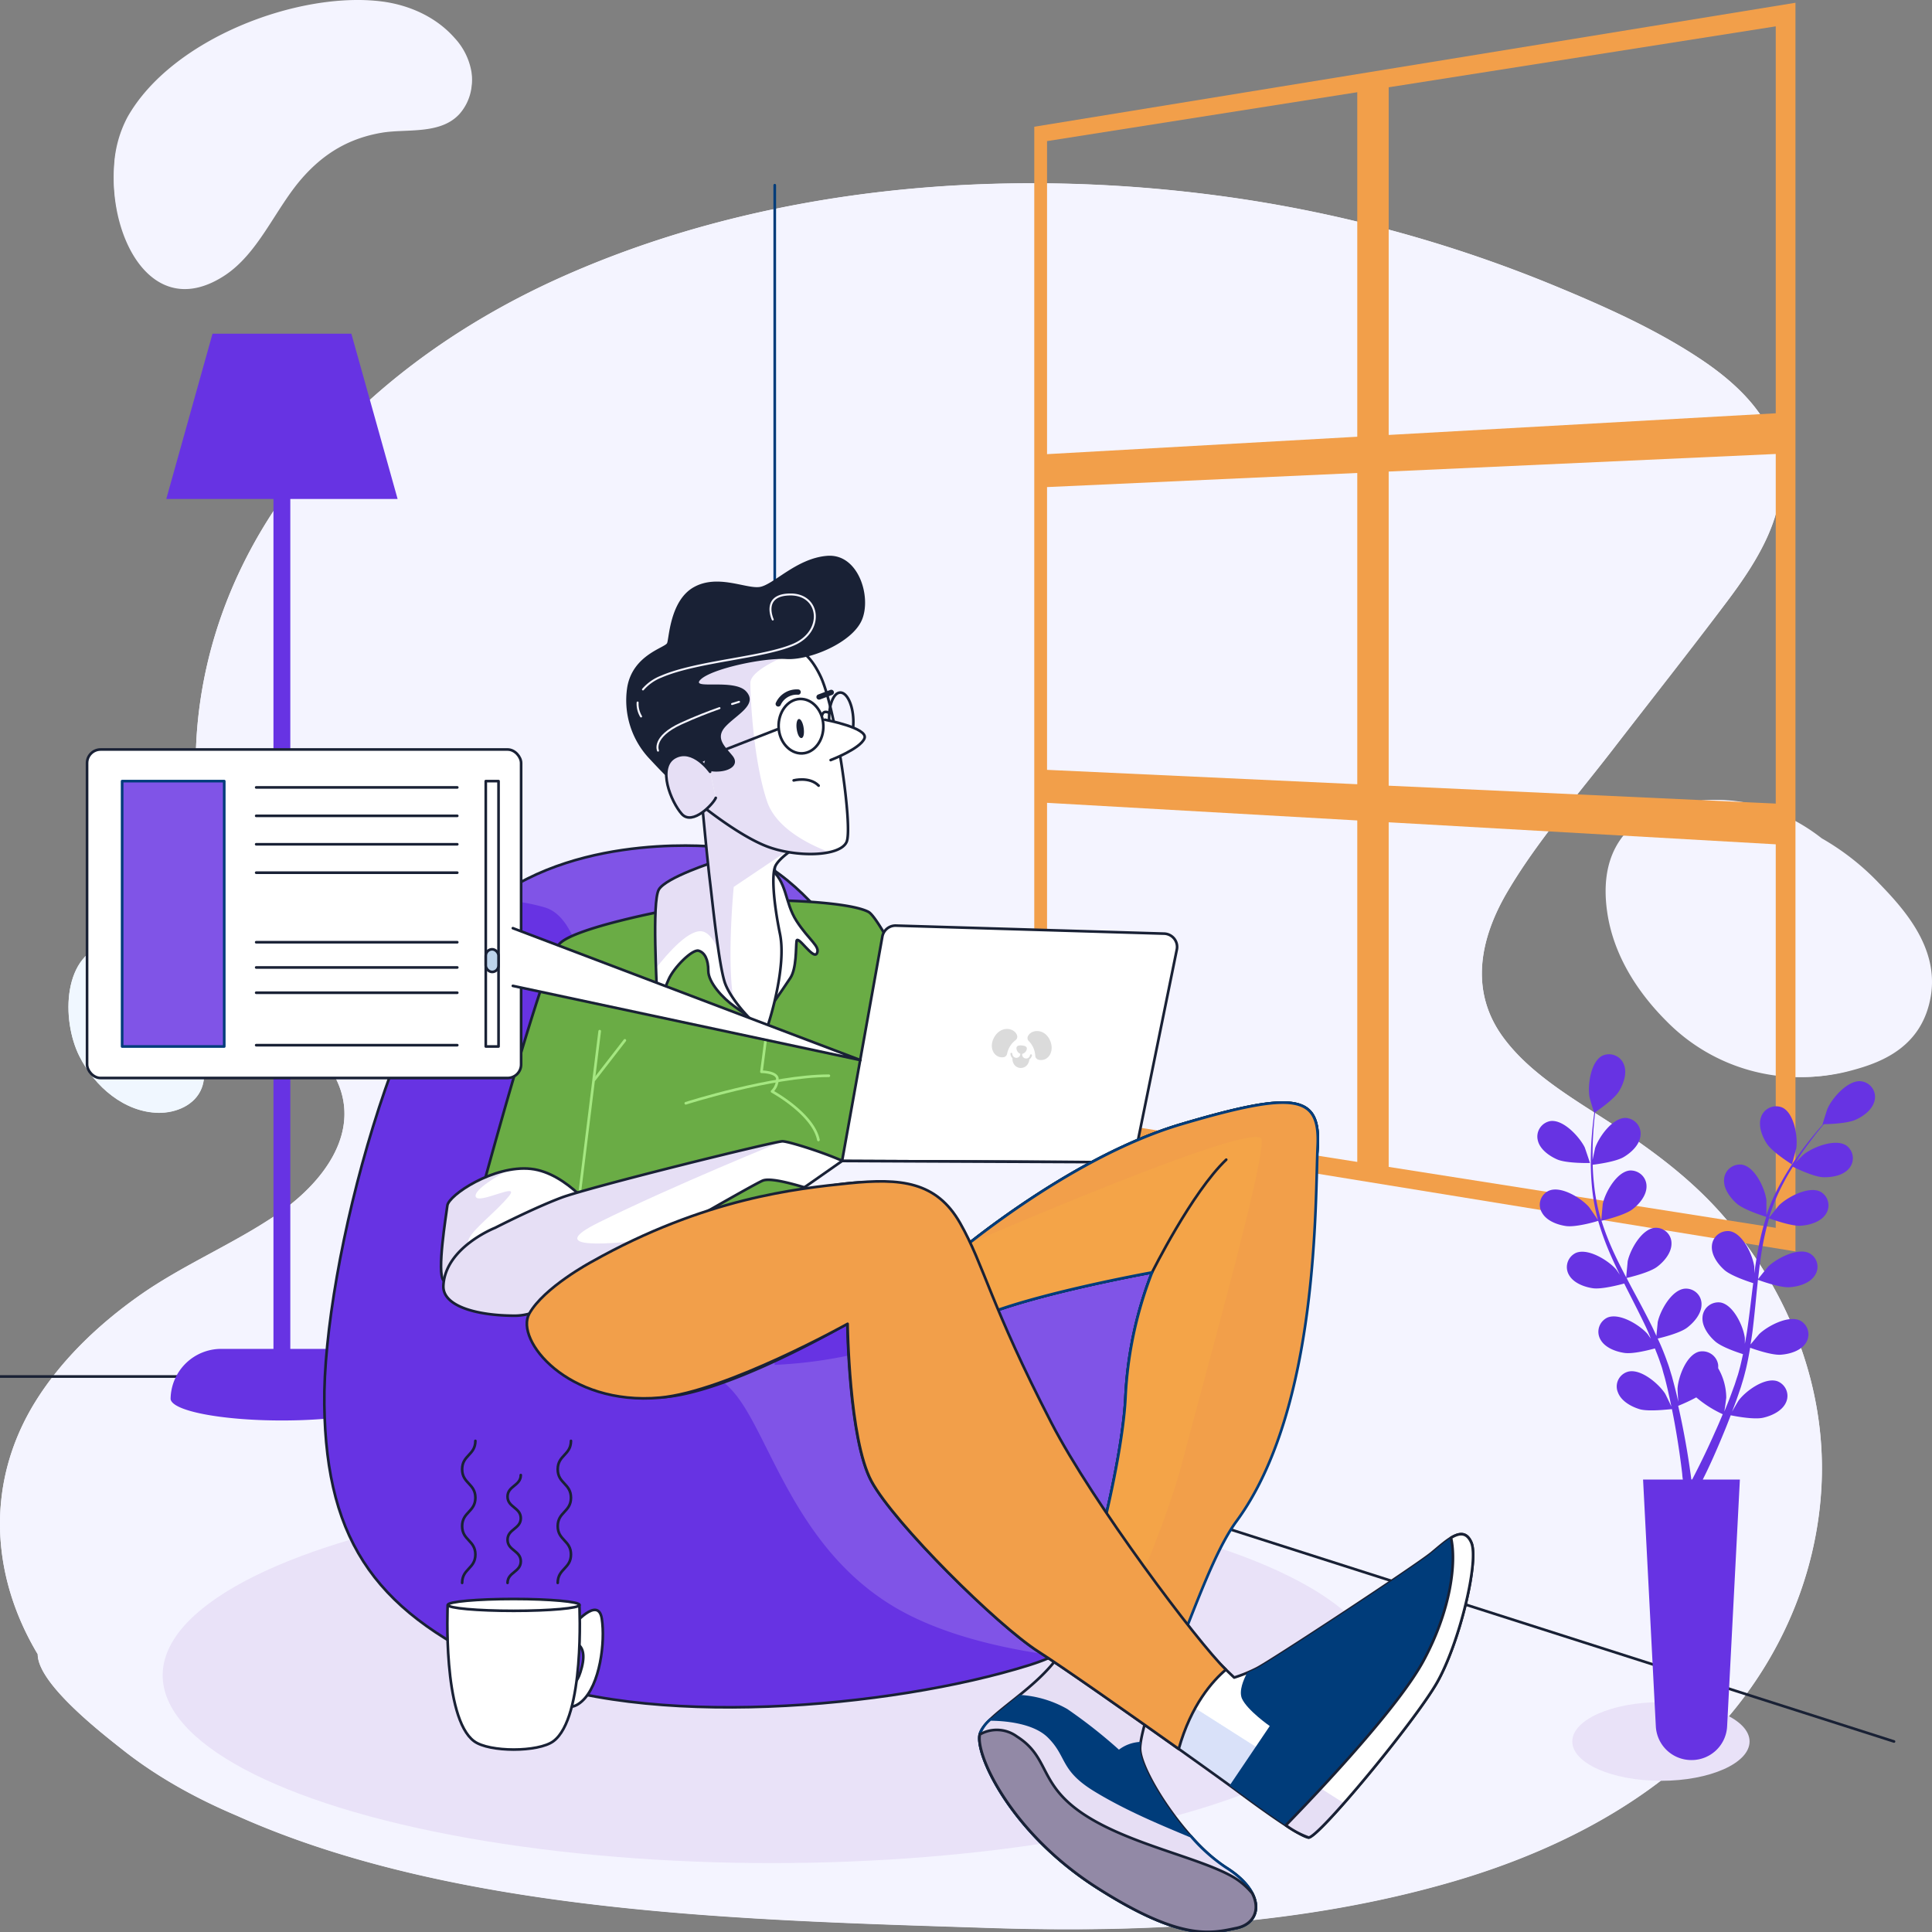 <svg xmlns="http://www.w3.org/2000/svg" xmlns:xlink="http://www.w3.org/1999/xlink" width="730" height="730" viewBox="0 0 730 730">
  <rect x="0" y="0" width="730" height="730" fill="#808080" stroke="none"/>
  <defs>
    <clipPath id="clip-path">
      <path id="Path_413" data-name="Path 413" d="M193.984,221.35,140.35,258.881l122.624-3.468L304.1,221.845Z" transform="translate(-140.35 -221.35)" fill="#f4f4ff" stroke="#263238" stroke-linecap="round" stroke-linejoin="round" stroke-width="1"/>
    </clipPath>
    <clipPath id="clip-path-2">
      <path id="Path_418" data-name="Path 418" d="M187.39,269.428s44.045-38.145,87.589-51.025,52.553-10.9,51.552,8.422S304.509,347.2,290.494,372.965s-31.532,72.823-31.031,81.74S276.981,489.877,292,499.29s13.514,20.806,4,22.788-20.521,5.449-53.054-15.357S196.9,456.191,198.9,448.76s23.023-17.339,31.532-32.2,22.523-70.346,23.524-95.611a148.807,148.807,0,0,1,10.01-46.567S208.912,284.29,192.9,294.2Z" transform="translate(-187.39 -210.222)" fill="#e6dff5" stroke="#263238" stroke-linecap="round" stroke-linejoin="round" stroke-width="1"/>
    </clipPath>
    <clipPath id="clip-path-3">
      <path id="Path_448" data-name="Path 448" d="M286.331,383.849a65.4,65.4,0,0,1-13.353-11.889c-10.331-4.34-24.024-9.908-36.2-17.339-13.013-7.926-10.01-12.88-17.518-20.311-5.766-5.707-17.1-6.44-22.022-6.48a13.382,13.382,0,0,0-4,5.489c-2,7.431,11.512,37.154,44.045,57.961s43.544,17.339,53.054,15.357S301.346,393.261,286.331,383.849Z" transform="translate(-193.044 -327.83)" fill="#e6dff5" stroke="#263238" stroke-linecap="round" stroke-linejoin="round" stroke-width="1"/>
    </clipPath>
    <clipPath id="clip-hero">
      <rect width="730" height="730"/>
    </clipPath>
  </defs>
  <g id="hero" clip-path="url(#clip-hero)">
    <g id="Layer_2" data-name="Layer 2" transform="translate(-15.72 0.5)">
      <g id="Group_270" data-name="Group 270" transform="translate(15.72 -0.5)">
        <path id="XMLID_1463_" d="M323.887,548.47c9.668-15.323,23.4-28.486,38.758-39.342,16.388-11.588,35.433-19.442,52.043-30.7,17.331-11.753,32.056-30.884,22.645-50.766-7.937-16.769-24.359-29.548-33.821-45.731-17.536-29.969-22.593-64.716-17.639-98.053C396.552,212.059,451.784,155.6,522.666,124.02c75.751-33.758,164.2-41.612,247.24-30.664a508.6,508.6,0,0,1,127.16,33.923c19.319,7.964,39.084,16.788,56.157,28.266,14.262,9.593,26.844,22.115,29.382,38.5,3,19.387-8.4,37.42-20.056,52.889C948.32,265.827,933.6,284.445,919.11,303.21c-13.474,17.428-28.456,34.546-39.5,53.365-10.2,17.392-14.3,37.017-1.851,54.409,9.737,13.584,25.61,22.957,39.975,32.22,15.976,10.325,30.873,21.31,43.112,35.241,25.1,28.577,39.032,64.514,37.592,100.982-1.44,36.724-17.485,72.331-45.186,99.426-25.13,24.586-58.54,41.136-93.613,51.425-56.775,16.641-117.012,19.607-176.323,17.666-90.3-2.966-200.545-5.126-283.718-42.4-15.411-6.517-30.05-14.609-42.872-24.7-8.5-6.7-32.364-25.245-32.364-36.3C306.162,614.119,304.739,578.823,323.887,548.47Z" transform="translate(-310.111 -19.466)" fill="#f4f4ff"/>
        <path id="XMLID_1080_" d="M682.392,245.751c8.571-1.574,14.091,4.668,18.016,11.955,4.594,8.549,8.862,16.916,13.748,25.319,3.017,5.2,5.108,11.717,2.914,17.373-2.5,6.462-9.754,9.428-16.3,9.337-12.754-.183-24.119-9.758-29.947-21.456C664,274.658,664.359,249.047,682.392,245.751Z" transform="translate(-640.863 110.764)" fill="#f0f7ff"/>
        <path id="XMLID_1078_" d="M339.342,217.234A70.594,70.594,0,0,1,367.1,230.525a94.691,94.691,0,0,1,21.393,16.7c9.068,9.373,23.073,24.294,19.8,43.15-3.257,18.728-18.033,24.66-29.347,27.717a70.63,70.63,0,0,1-69.562-18.6c-9.685-9.684-19.868-23.8-22.353-41.264C281.2,217.4,320.9,213.243,339.342,217.234Z" transform="translate(320.226 86.282)" fill="#f4f4ff"/>
        <path id="XMLID_1076_" d="M607.809,113.878A43.809,43.809,0,0,1,612.9,95.094c16.885-29.786,64.694-47.562,95.927-43.662,10.32,1.3,20.553,5.748,27.667,13.84a24.961,24.961,0,0,1,6.36,12.87,18.755,18.755,0,0,1-4.56,14.865c-7.251,7.89-20.039,5.474-29.33,7.048-12.171,2.069-21.8,7.634-30.256,17.337-10.148,11.662-16.4,28.5-29.484,36.852C622.465,171.325,606.18,140.24,607.809,113.878Z" transform="translate(-564.702 -50.899)" fill="#f4f4ff"/>
      </g>
      <g id="Group_544" data-name="Group 544" transform="translate(15.72 0.5)">
        <path id="XMLID_1463_2" data-name="XMLID_1463_" d="M323.886,548.443c9.668-15.322,23.4-28.484,38.756-39.34,16.387-11.588,35.43-19.441,52.04-30.7,17.33-11.752,32.054-30.882,22.643-50.763-7.936-16.768-24.357-29.546-33.819-45.728-17.535-29.967-22.592-64.712-17.638-98.047,10.679-71.815,65.907-128.27,136.785-159.848C598.4,90.262,686.848,82.409,769.879,93.356a508.565,508.565,0,0,1,127.152,33.921c19.318,7.963,39.081,16.787,56.154,28.264,14.261,9.592,26.843,22.114,29.38,38.5,3,19.386-8.4,37.418-20.055,52.886-14.227,18.892-28.951,37.509-43.435,56.273-13.473,17.427-28.454,34.544-39.493,53.362-10.2,17.391-14.3,37.015-1.851,54.406,9.736,13.583,25.609,22.956,39.973,32.219,15.976,10.325,30.871,21.308,43.11,35.239C985.908,507,999.843,542.933,998.4,579.4c-1.44,36.722-17.484,72.327-45.184,99.42-25.129,24.585-58.537,41.134-93.607,51.422-56.771,16.64-117,19.606-176.313,17.665-90.3-2.966-200.533-5.126-283.7-42.4-15.41-6.517-30.048-14.608-42.87-24.695-8.5-6.7-32.362-25.244-32.362-36.3C306.162,614.089,304.74,578.795,323.886,548.443Z" transform="translate(-310.111 -20.513)" fill="#f4f4ff"/>
        <path id="XMLID_1080_2" data-name="XMLID_1080_" d="M682.391,245.751c8.57-1.574,14.09,4.668,18.015,11.954,4.594,8.549,8.862,16.915,13.747,25.317,3.017,5.2,5.108,11.716,2.914,17.372-2.5,6.462-9.753,9.428-16.3,9.336-12.753-.183-24.117-9.757-29.945-21.455C664,274.656,664.359,249.046,682.391,245.751Z" transform="translate(-640.865 109.7)" fill="#f0f7ff"/>
        <path id="XMLID_1078_2" data-name="XMLID_1078_" d="M339.339,217.234a70.59,70.59,0,0,1,27.751,13.29,94.684,94.684,0,0,1,21.392,16.7c9.068,9.373,23.072,24.292,19.8,43.147-3.257,18.727-18.032,24.658-29.346,27.715a70.626,70.626,0,0,1-69.558-18.6c-9.685-9.684-19.866-23.8-22.352-41.262C281.2,217.4,320.9,213.243,339.339,217.234Z" transform="translate(321.233 85.222)" fill="#f4f4ff"/>
        <path id="XMLID_1076_2" data-name="XMLID_1076_" d="M607.809,113.874A43.805,43.805,0,0,1,612.9,95.092c16.884-29.784,64.69-47.559,95.921-43.66,10.319,1.3,20.552,5.748,27.666,13.839a24.96,24.96,0,0,1,6.359,12.869A18.754,18.754,0,0,1,738.286,93c-7.25,7.89-20.038,5.473-29.328,7.048-12.17,2.069-21.8,7.634-30.254,17.336-10.147,11.661-16.4,28.5-29.483,36.85C622.464,171.318,606.18,140.235,607.809,113.874Z" transform="translate(-564.705 -50.899)" fill="#f4f4ff"/>
      </g>
      <g id="Plants" transform="translate(15.721 0.541)">
        <line id="Line_1" data-name="Line 1" y1="445.734" transform="translate(292.736 68.939)" fill="none" stroke="#003c7a" stroke-linecap="round" stroke-linejoin="round" stroke-width="1"/>
        <path id="Path_384" data-name="Path 384" d="M8.21,262.45H292.277l431.577,137.9" transform="translate(-8.21 256.622)" fill="none" stroke="#192135" stroke-linecap="round" stroke-linejoin="round" stroke-width="1"/>
        <path id="Path_385" data-name="Path 385" d="M106.177,447.192H86.457V126.059H127L109.521,63.6H57.068L39.59,126.059h40.5V447.192H60.431a19.126,19.126,0,0,0-19.2,18.666v.3h0c.581,4.478,19.159,8.085,42.043,8.085s41.442-3.606,42.043-8.085h0A19.122,19.122,0,0,0,106.177,447.192Z" transform="translate(23.234 61.437)" fill="#6733e3"/>
        <path id="Path_386" data-name="Path 386" d="M203.41,47.344v378.2l287.611,46.765V.5ZM483.573,155.617,337.325,163.8V32.443L483.573,9.417ZM337.325,177.633l146.248-6.638V303.086l-146.248-6.757ZM325.453,295.774l-117.219-5.43V183.5l117.219-5.33Zm0-261.468V164.475l-117.219,6.579V52.774Zm-117.219,268.5,117.219,6.658v129.02L208.235,420.038ZM337.325,440.369V310.16l146.248,8.323V463.395Z" transform="translate(187.385 -0.5)" fill="#f29f4a"/>
        <ellipse id="Ellipse_12" data-name="Ellipse 12" cx="230.133" cy="70.96" rx="230.133" ry="70.96" transform="translate(61.462 561.002)" fill="#e9e2f8"/>
        <path id="Path_387" data-name="Path 387" d="M219.017,161.823s-52.053-6.123-86.447,20.371S68.745,319.4,69.426,372.424s20.6,79.461,70.692,101.2,143.405,13.594,195.558-2.715,69.31-73.318,68.629-103.914-35-65.887-46.667-73.318-44.605-23.085-61.062-47.558S256.075,168.6,219.017,161.823Z" transform="translate(53.118 157.249)" fill="#8054e7"/>
        <g id="Group_272" data-name="Group 272" transform="translate(122.532 339.007)">
          <path id="Path_388" data-name="Path 388" d="M345.245,457.065c-19.72-2.635-43.1-7.926-60.8-18.567-37.378-22.471-46.707-64.738-60.061-80.59S187,343.382,176.334,326.2,183,182.2,152.31,174.275a71.131,71.131,0,0,0-19.159-2.695,6.285,6.285,0,0,0-.581.436C98.255,198.51,68.745,309.22,69.426,362.247s20.6,79.461,70.692,101.2,143.405,13.594,195.558-2.715a86.628,86.628,0,0,0,9.57-3.666Z" transform="translate(-69.414 -171.58)" fill="#6733e3"/>
        </g>
        <path id="Path_390" data-name="Path 390" d="M219.017,161.823s-52.053-6.123-86.447,20.371S68.745,319.4,69.426,372.424s20.6,79.461,70.692,101.2,143.405,13.594,195.558-2.715,69.31-73.318,68.629-103.914-35-65.887-46.667-73.318-44.605-23.085-61.062-47.558S256.075,168.6,219.017,161.823Z" transform="translate(53.118 157.249)" fill="none" stroke="#192135" stroke-linecap="round" stroke-linejoin="round" stroke-width="1"/>
        <path id="Path_391" data-name="Path 391" d="M169.462,175.53s-34.034,6.44-40.041,12.385S98.39,286.993,98.39,286.993a37.6,37.6,0,0,1,21.021.991c10.01,3.963,11.011,14.366,12.012,19.32a175.49,175.49,0,0,1,1.5,17.834s101.162-8.957,122.684-13.871S309.824,304,309.824,304s-55.336-123.511-63.845-127.97-44.045-4.954-49.05-3.963S169.462,175.53,169.462,175.53Z" transform="translate(82.153 167.48)" fill="#6aac45" stroke="#192135" stroke-linecap="round" stroke-linejoin="round" stroke-width="1"/>
        <line id="Line_2" data-name="Line 2" y1="68.86" x2="8.509" transform="translate(218.081 388.586)" fill="none" stroke="#a5e781" stroke-linecap="round" stroke-linejoin="round" stroke-width="1"/>
        <line id="Line_3" data-name="Line 3" y1="14.862" x2="11.512" transform="translate(224.587 392.054)" fill="none" stroke="#a5e781" stroke-linecap="round" stroke-linejoin="round" stroke-width="1"/>
        <path id="Path_392" data-name="Path 392" d="M137.64,215.5s32.533-10.4,54.055-10.4" transform="translate(121.482 200.329)" fill="none" stroke="#a5e781" stroke-linecap="round" stroke-linejoin="round" stroke-width="1"/>
        <path id="Path_393" data-name="Path 393" d="M154.082,196l-2.162,16.526s5.506,0,6.006,2.477a6.544,6.544,0,0,1-2,4.954s15.516,8.422,17.518,18.329" transform="translate(135.791 191.397)" fill="none" stroke="#a5e781" stroke-linecap="round" stroke-linejoin="round" stroke-width="1"/>
        <path id="Path_394" data-name="Path 394" d="M154.608,164.915s-18.679,5.945-21.362,10.582-.661,36.976-.661,40.939,2.342-2.3,4.344-6.935,9.009-11.553,11.331-10.9,3.684,3.309,3.684,7.609,5.325,10.225,10.01,13.534,9.009,6.6,9.009,6.6,9.67-13.871,12.012-17.5,2-11.235,2.322-13.871,6.346,7.272,7.688,4.617-3-4.954-7.688-12.207-3.323-14.862-10.33-20.153S159.953,163.607,154.608,164.915Z" transform="translate(115.685 159.587)" fill="#fff"/>
        <g id="Group_275" data-name="Group 275" transform="translate(247.545 324.542)">
          <path id="Path_395" data-name="Path 395" d="M133.244,174.822c-1.782,3.071-1.481,18.508-1.081,29.724,4.264-5.449,13.033-15.694,18.138-13.752,6.467,2.477,8.969,20.727,8.969,20.727l-4.384-47.241h-.28S135.927,170.185,133.244,174.822Z" transform="translate(-131.857 -164.28)" fill="#e6dff5"/>
        </g>
        <path id="Path_398" data-name="Path 398" d="M154.608,164.915s-18.679,5.945-21.362,10.582-.661,36.976-.661,40.939,2.342-2.3,4.344-6.935,9.009-11.553,11.331-10.9,3.684,3.309,3.684,7.609,5.325,10.225,10.01,13.534,9.009,6.6,9.009,6.6,9.67-13.871,12.012-17.5,2-11.235,2.322-13.871,6.346,7.272,7.688,4.617-3-4.954-7.688-12.207-3.323-14.862-10.33-20.153S159.953,163.607,154.608,164.915Z" transform="translate(115.685 159.587)" fill="none" stroke="#192135" stroke-linecap="round" stroke-linejoin="round" stroke-width="1"/>
        <path id="Path_399" data-name="Path 399" d="M150.9,240.75S139.384,224.4,125.37,222.916s-31.031,9.908-31.532,13.871-4,25.265-1.5,28.237,12.012,5.449,30.531-.5S148.894,251.153,150.9,240.75Z" transform="translate(75.193 217.686)" fill="#fff"/>
        <g id="Group_276" data-name="Group 276" transform="translate(166.617 440.959)">
          <path id="Path_400" data-name="Path 400" d="M104.059,264.266s-4-11.335-2-15.3,10.01-9.908,14.955-15.853-11.672,3.349-12.473,0c-.621-2.695,8.789-8.085,12.493-10.086-11.652,2.219-22.8,10.225-23.2,13.435-.5,3.963-4,25.265-1.5,28.237,1.281,1.526,4.465,2.913,9.77,3.111C103.318,265.792,104.059,264.266,104.059,264.266Z" transform="translate(-91.434 -223.03)" fill="#e6dff5"/>
        </g>
        <path id="Path_403" data-name="Path 403" d="M150.9,240.75S139.384,224.4,125.37,222.916s-31.031,9.908-31.532,13.871-4,25.265-1.5,28.237,12.012,5.449,30.531-.5S148.894,251.153,150.9,240.75Z" transform="translate(75.193 217.686)" fill="none" stroke="#192135" stroke-linecap="round" stroke-linejoin="round" stroke-width="1"/>
        <path id="Path_404" data-name="Path 404" d="M111.415,250.3s-18.8,7.371-19.52,21.8c-.42,7.926,13.013,11.394,27.027,11.394s34.034-17.339,47.048-24.77,43.044-24.77,46.547-26.256,15.516,2.477,20.521,3.963a68.361,68.361,0,0,0,14.515,1.486s7.007,10.9,10.511,10.9-7.508-16.348-9.009-19.816S223.027,217.6,220.024,217.6s-73.074,17.339-83.585,21.3S111.415,250.3,111.415,250.3Z" transform="translate(75.635 212.599)" fill="#fff"/>
        <g id="Group_277" data-name="Group 277" transform="translate(167.52 430.199)">
          <path id="Path_405" data-name="Path 405" d="M150.654,248.235c28.629-14.168,69.37-30.635,69.37-30.635-3,0-73.074,17.339-83.585,21.3S111.415,250.3,111.415,250.3s-18.8,7.371-19.52,21.8c-.42,7.926,13.013,11.394,27.027,11.394s34.034-17.339,47.048-24.77l7.888-4.518C154.718,256.637,129.173,258.856,150.654,248.235Z" transform="translate(-91.885 -217.6)" fill="#e6dff5"/>
        </g>
        <path id="Path_408" data-name="Path 408" d="M111.415,250.3s-18.8,7.371-19.52,21.8c-.42,7.926,13.013,11.394,27.027,11.394s34.034-17.339,47.048-24.77,43.044-24.77,46.547-26.256,15.516,2.477,20.521,3.963a68.361,68.361,0,0,0,14.515,1.486s7.007,10.9,10.511,10.9-7.508-16.348-9.009-19.816S223.027,217.6,220.024,217.6s-73.074,17.339-83.585,21.3S111.415,250.3,111.415,250.3Z" transform="translate(75.635 212.599)" fill="none" stroke="#192135" stroke-linecap="round" stroke-linejoin="round" stroke-width="1"/>
        <path id="Path_409" data-name="Path 409" d="M182.375,180.474,167.14,265.4l110.111.5,16.377-80.452a4.975,4.975,0,0,0-1.021-4.066,5.083,5.083,0,0,0-3.784-1.879l-101.3-3.032a5.075,5.075,0,0,0-5.145,4Z" transform="translate(151.042 172.226)" fill="#fff" stroke="#192135" stroke-linecap="round" stroke-linejoin="round" stroke-width="1"/>
        <path id="Path_410" data-name="Path 410" d="M193.984,221.35,140.35,258.881l122.624-3.468L304.1,221.845Z" transform="translate(124.198 216.28)" fill="#fff"/>
        <g id="Group_259" data-name="Group 259" transform="translate(264.548 437.63)" clip-path="url(#clip-path)">
          <path id="Path_411" data-name="Path 411" d="M193.984,221.35,140.35,258.881l122.624-3.468L304.1,221.845Z" transform="translate(-140.35 -221.35)" fill="#f4f4ff"/>
          <path id="Path_412" data-name="Path 412" d="M193.984,221.35,140.35,258.881l122.624-3.468L304.1,221.845Z" transform="translate(-140.35 -221.35)" fill="#f4f4ff" opacity="0.5"/>
        </g>
        <path id="Path_414" data-name="Path 414" d="M193.984,221.35,140.35,258.881l122.624-3.468L304.1,221.845Z" transform="translate(124.198 216.28)" fill="none" stroke="#192135" stroke-linecap="round" stroke-linejoin="round" stroke-width="1"/>
        <path id="Path_415" data-name="Path 415" d="M187.39,269.428s44.045-38.145,87.589-51.025,52.553-10.9,51.552,8.422S304.509,347.2,290.494,372.965s-31.532,72.823-31.031,81.74S276.981,489.877,292,499.29s13.514,20.806,4,22.788-20.521,5.449-53.054-15.357S196.9,456.191,198.9,448.76s23.023-17.339,31.532-32.2,22.523-70.346,23.524-95.611a148.807,148.807,0,0,1,10.01-46.567S208.912,284.29,192.9,294.2Z" transform="translate(171.333 205.356)" fill="#fff"/>
        <g id="Group_260" data-name="Group 260" transform="translate(358.723 415.578)" clip-path="url(#clip-path-2)">
          <path id="Path_416" data-name="Path 416" d="M187.39,269.428s44.045-38.145,87.589-51.025,52.553-10.9,51.552,8.422S304.509,347.2,290.494,372.965s-31.532,72.823-31.031,81.74S276.981,489.877,292,499.29s13.514,20.806,4,22.788-20.521,5.449-53.054-15.357S196.9,456.191,198.9,448.76s23.023-17.339,31.532-32.2,22.523-70.346,23.524-95.611a148.807,148.807,0,0,1,10.01-46.567S208.912,284.29,192.9,294.2Z" transform="translate(-187.39 -210.222)" fill="#e6dff5"/>
          <path id="Path_417" data-name="Path 417" d="M187.39,269.428s44.045-38.145,87.589-51.025,52.553-10.9,51.552,8.422S304.509,347.2,290.494,372.965s-31.532,72.823-31.031,81.74S276.981,489.877,292,499.29s13.514,20.806,4,22.788-20.521,5.449-53.054-15.357S196.9,456.191,198.9,448.76s23.023-17.339,31.532-32.2,22.523-70.346,23.524-95.611a148.807,148.807,0,0,1,10.01-46.567S208.912,284.29,192.9,294.2Z" transform="translate(-187.39 -210.222)" fill="#e6dff5" opacity="0.5"/>
        </g>
        <path id="Path_419" data-name="Path 419" d="M187.39,269.428s44.045-38.145,87.589-51.025,52.553-10.9,51.552,8.422S304.509,347.2,290.494,372.965s-31.532,72.823-31.031,81.74S276.981,489.877,292,499.29s13.514,20.806,4,22.788-20.521,5.449-53.054-15.357S196.9,456.191,198.9,448.76s23.023-17.339,31.532-32.2,22.523-70.346,23.524-95.611a148.807,148.807,0,0,1,10.01-46.567S208.912,284.29,192.9,294.2Z" transform="translate(171.333 205.356)" fill="none" stroke="#192135" stroke-linecap="round" stroke-linejoin="round" stroke-width="1"/>
        <path id="Path_420" data-name="Path 420" d="M230.434,416.559a36.387,36.387,0,0,1-2.142,3.25,51.773,51.773,0,0,1,28.169,11.612,91.988,91.988,0,0,1,6.847,6.539,431.508,431.508,0,0,1,27.188-65c14.014-25.76,35.035-126.82,36.036-146.141s-8.008-21.3-51.552-8.422-87.589,51.025-87.589,51.025L192.9,294.2c16.016-9.908,71.072-19.816,71.072-19.816a148.807,148.807,0,0,0-10.01,46.567C252.956,346.214,238.942,401.7,230.434,416.559Z" transform="translate(171.333 205.356)" fill="#fff" stroke="#263238" stroke-linecap="round" stroke-linejoin="round" stroke-width="1"/>
        <path id="Path_421" data-name="Path 421" d="M230.434,416.559a36.387,36.387,0,0,1-2.142,3.25,51.773,51.773,0,0,1,28.169,11.612,91.988,91.988,0,0,1,6.847,6.539c9.59-12.741,20.381-53.007,32.553-69.553,31.452-42.782,29.67-122.263,30.671-141.583s-8.008-21.3-51.552-8.422-87.589,51.025-87.589,51.025L192.9,294.2c16.016-9.908,71.072-19.816,71.072-19.816a148.806,148.806,0,0,0-10.01,46.567C252.956,346.214,238.942,401.7,230.434,416.559Z" transform="translate(171.333 205.356)" fill="#f29f4a"/>
        <g id="Group_271" data-name="Group 271" transform="translate(358.723 428.578)">
          <path id="Path_423" data-name="Path 423" d="M305.369,217.769c-.8-7.035-78.2,25.384-110.852,39.394-4.525,3.567-7.127,5.826-7.127,5.826l5.506,24.77c16.016-9.908,71.072-19.816,71.072-19.816a148.806,148.806,0,0,0-10.01,46.567c-1,25.265-15.015,80.749-23.524,95.611a36.411,36.411,0,0,1-2.142,3.25,57.878,57.878,0,0,1,16.016,4.082c12.132-25.364,24.965-54.771,31.071-77.816C286.35,298.022,306.37,226.686,305.369,217.769Z" transform="translate(-187.39 -216.782)" fill="#fec73b" opacity="0.14"/>
          <path id="Path_424" data-name="Path 424" d="M225.64,263.7s15.015-30.219,28.028-42.6" transform="translate(-149.063 -212.544)" fill="none" stroke="#192135" stroke-linecap="round" stroke-linejoin="round" stroke-width="1"/>
        </g>
        <path id="Path_426" data-name="Path 426" d="M230.434,416.559a36.387,36.387,0,0,1-2.142,3.25,51.773,51.773,0,0,1,28.169,11.612,91.988,91.988,0,0,1,6.847,6.539c9.59-12.741,20.381-53.007,32.553-69.553,31.452-42.782,29.67-122.263,30.671-141.583s-8.008-21.3-51.552-8.422-87.589,51.025-87.589,51.025L192.9,294.2c16.016-9.908,71.072-19.816,71.072-19.816a148.806,148.806,0,0,0-10.01,46.567C252.956,346.214,238.942,401.7,230.434,416.559Z" transform="translate(171.333 205.356)" fill="none" stroke="#003c7a" stroke-linecap="round" stroke-linejoin="round" stroke-width="1"/>
        <path id="Path_427" data-name="Path 427" d="M154.522,273.176a173.366,173.366,0,0,0,47.348-8.838c22.643-8.144-18.539-23.085-34.315-14.941a23.174,23.174,0,0,0-13.033,23.779Z" transform="translate(138.215 241.497)" fill="#6733e3"/>
        <path id="Path_428" data-name="Path 428" d="M133.064,262.423s-16.016,8.917-21.522,18.825,18.178,26.414,43.2,25.423,70.912-27.9,70.912-27.9.5,43.595,9.009,59.447,47.548,54.493,63.064,64.4,67.568,47.062,75.577,53.007,23.023,16.843,26.527,17.339,40.041-43.595,48.549-58.456S464.4,368.437,461.4,361.5s-9.009-.991-15.015,3.963-61.062,41.118-66.067,43.595a55.257,55.257,0,0,1-8.509,3.468s-45.046-42.6-69.07-75.3-26.026-74.8-35.035-90.657-22.022-22.788-41.542-20.807S166.1,238.148,133.064,262.423Z" transform="translate(94.526 220.288)" fill="#fff"/>
        <g id="Group_280" data-name="Group 280" transform="translate(439.364 643.733)">
          <path id="Path_429" data-name="Path 429" d="M227.67,337.131c13.374,9.472,25.005,17.834,28.469,20.41,8.008,5.945,23.023,16.843,26.527,17.339,1.241.178,6.647-5.271,13.474-13.019l-57.318-36.5Z" transform="translate(-227.67 -325.36)" fill="#cce5ff"/>
          <path id="Path_430" data-name="Path 430" d="M227.67,337.131c13.374,9.472,25.005,17.834,28.469,20.41,8.008,5.945,23.023,16.843,26.527,17.339,1.241.178,6.647-5.271,13.474-13.019l-57.318-36.5Z" transform="translate(-227.67 -325.36)" fill="#e6dff5" opacity="0.5"/>
        </g>
        <path id="Path_432" data-name="Path 432" d="M133.064,262.423s-16.016,8.917-21.522,18.825,18.178,26.414,43.2,25.423,70.912-27.9,70.912-27.9.5,43.595,9.009,59.447,47.548,54.493,63.064,64.4,67.568,47.062,75.577,53.007,23.023,16.843,26.527,17.339,40.041-43.595,48.549-58.456S464.4,368.437,461.4,361.5s-9.009-.991-15.015,3.963-61.062,41.118-66.067,43.595a55.257,55.257,0,0,1-8.509,3.468s-45.046-42.6-69.07-75.3-26.026-74.8-35.035-90.657-22.022-22.788-41.542-20.807S166.1,238.148,133.064,262.423Z" transform="translate(94.526 220.288)" fill="none" stroke="#192135" stroke-linecap="round" stroke-linejoin="round" stroke-width="1"/>
        <path id="Path_433" data-name="Path 433" d="M371.786,409.728c-10.571-10.205-50.291-62.935-65.947-93.253-22.963-44.427-25.446-59.566-34.455-75.419s-22.6-17.081-42.043-15.1-54.455,5.568-97.3,29.724c0,0-18.018,9.67-23.5,19.578s14.535,34.856,49.39,31.705c24.945-2.259,70.912-27.9,70.912-27.9s.5,43.595,9.009,59.447S285.4,393,300.914,402.911c9.83,6.282,34.355,23.521,53.034,36.8C358.613,423.024,366.821,413.928,371.786,409.728Z" transform="translate(91.423 220.095)" fill="#f29f4a"/>
        <path id="Path_437" data-name="Path 437" d="M371.786,409.728c-10.571-10.205-50.291-62.935-65.947-93.253-22.963-44.427-25.446-59.566-34.455-75.419s-22.6-17.081-42.043-15.1-54.455,5.568-97.3,29.724c0,0-18.018,9.67-23.5,19.578s14.535,34.856,49.39,31.705c24.945-2.259,70.912-27.9,70.912-27.9s.5,43.595,9.009,59.447S285.4,393,300.914,402.911c9.83,6.282,34.355,23.521,53.034,36.8C358.613,423.024,366.821,413.928,371.786,409.728Z" transform="translate(91.423 220.095)" fill="none" stroke="#192135" stroke-linecap="round" stroke-linejoin="round" stroke-width="1"/>
        <path id="Path_438" data-name="Path 438" d="M243.5,389.788c8.008,5.945,23.023,16.843,26.527,17.339s40.041-43.594,48.549-58.456S334.6,302.6,331.592,295.664s-9.009-.991-15.015,3.963-61.062,41.118-66.067,43.595c-1.321.634-2.523,1.189-3.584,1.645-1.461,2.715-3.2,6.916-2,9.749,2,4.459,10.511,10.4,10.511,10.4L240.28,387.49Z" transform="translate(224.33 286.125)" fill="#003c7a"/>
        <path id="Path_439" data-name="Path 439" d="M307.948,348.661c8.509-14.862,16.016-46.072,13.013-53.007-1.742-3.963-4.5-3.706-7.668-1.783,2.1,9.274,0,27.128-10.35,46.369C293.713,357.4,265.2,387.8,250.89,402.5a34.142,34.142,0,0,0,8.569,4.617C262.9,407.612,299.439,363.522,307.948,348.661Z" transform="translate(234.962 286.135)" fill="#fff"/>
        <g id="Group_279" data-name="Group 279" transform="translate(485.791 674.725)">
          <path id="Path_440" data-name="Path 440" d="M259.929,359.389l.44-.238h.12c.2-.119.44-.3.681-.476l.24-.2.581-.5.32-.277.841-.852.48-.456.661-.634.561-.555.561-.575,1.421-1.466.24-.238.881-.971.36-.376c1.041-1.11,2.162-2.338,3.323-3.646h0c.4-.456.821-.912,1.221-1.387h0L264.154,341c-4.985,5.35-9.59,10.185-13.293,13.871h0l1.361.872.2.119,1.221.773h0a22.35,22.35,0,0,0,2,1.13l.541.317.581.3.621.317.44.2.621.258.3.119a4.481,4.481,0,0,0,.721.2,1.092,1.092,0,0,0,.38,0Z" transform="translate(-250.86 -341)" fill="#e6dff5"/>
        </g>
        <path id="Path_443" data-name="Path 443" d="M307.948,348.661c8.509-14.862,16.016-46.072,13.013-53.007-1.742-3.963-4.5-3.706-7.668-1.783,2.1,9.274,0,27.128-10.35,46.369C293.713,357.4,265.2,387.8,250.89,402.5a34.142,34.142,0,0,0,8.569,4.617C262.9,407.612,299.439,363.522,307.948,348.661Z" transform="translate(234.962 286.135)" fill="none" stroke="#192135" stroke-linecap="round" stroke-linejoin="round" stroke-width="1"/>
        <path id="Path_444" data-name="Path 444" d="M286.361,388.433c-15.015-9.413-32.032-35.668-32.533-44.585a15.459,15.459,0,0,1,.22-2.933,14.487,14.487,0,0,0-8.228,2.933A191.037,191.037,0,0,0,226.3,328.49a41.191,41.191,0,0,0-18.018-5.33c-7.267,5.945-14.014,10.7-15.075,14.743-2,7.431,11.512,37.154,44.045,57.961S280.8,413.2,290.3,411.221,301.376,397.845,286.361,388.433Z" transform="translate(176.968 316.213)" fill="#003c7a"/>
        <path id="Path_445" data-name="Path 445" d="M286.331,383.849a65.4,65.4,0,0,1-13.353-11.889c-10.331-4.34-24.024-9.908-36.2-17.339-13.013-7.926-10.01-12.88-17.518-20.311-5.766-5.707-17.1-6.44-22.022-6.48a13.382,13.382,0,0,0-4,5.489c-2,7.431,11.512,37.154,44.045,57.961s43.544,17.339,53.054,15.357S301.346,393.261,286.331,383.849Z" transform="translate(176.998 320.797)" fill="#fff"/>
        <g id="Group_265" data-name="Group 265" transform="translate(370.042 648.627)" clip-path="url(#clip-path-3)">
          <path id="Path_446" data-name="Path 446" d="M286.331,383.849a65.4,65.4,0,0,1-13.353-11.889c-10.331-4.34-24.024-9.908-36.2-17.339-13.013-7.926-10.01-12.88-17.518-20.311-5.766-5.707-17.1-6.44-22.022-6.48a13.382,13.382,0,0,0-4,5.489c-2,7.431,11.512,37.154,44.045,57.961s43.544,17.339,53.054,15.357S301.346,393.261,286.331,383.849Z" transform="translate(-193.044 -327.83)" fill="#e6dff5"/>
          <path id="Path_447" data-name="Path 447" d="M286.331,383.849a65.4,65.4,0,0,1-13.353-11.889c-10.331-4.34-24.024-9.908-36.2-17.339-13.013-7.926-10.01-12.88-17.518-20.311-5.766-5.707-17.1-6.44-22.022-6.48a13.382,13.382,0,0,0-4,5.489c-2,7.431,11.512,37.154,44.045,57.961s43.544,17.339,53.054,15.357S301.346,393.261,286.331,383.849Z" transform="translate(-193.044 -327.83)" fill="#e6dff5" opacity="0.5"/>
        </g>
        <path id="Path_449" data-name="Path 449" d="M286.331,383.849a65.4,65.4,0,0,1-13.353-11.889c-10.331-4.34-24.024-9.908-36.2-17.339-13.013-7.926-10.01-12.88-17.518-20.311-5.766-5.707-17.1-6.44-22.022-6.48a13.382,13.382,0,0,0-4,5.489c-2,7.431,11.512,37.154,44.045,57.961s43.544,17.339,53.054,15.357S301.346,393.261,286.331,383.849Z" transform="translate(176.998 320.797)" fill="none" stroke="#003c7a" stroke-linecap="round" stroke-linejoin="round" stroke-width="1"/>
        <path id="Path_450" data-name="Path 450" d="M288.811,385.348c-13.013-7.431-39.54-12.385-56.557-23.779s-12.513-21.3-25.025-29.228a12.821,12.821,0,0,0-14.014-.793c-1.742,7.708,11.812,37.115,44.045,57.763s43.544,17.339,53.054,15.357c6.306-1.328,9.069-6.8,5.806-13.1a27.452,27.452,0,0,0-7.307-6.222Z" transform="translate(177.02 322.766)" fill="#9289a6"/>
        <path id="Path_453" data-name="Path 453" d="M288.811,385.348c-13.013-7.431-39.54-12.385-56.557-23.779s-12.513-21.3-25.025-29.228a12.821,12.821,0,0,0-14.014-.793c-1.742,7.708,11.812,37.115,44.045,57.763s43.544,17.339,53.054,15.357c6.306-1.328,9.069-6.8,5.806-13.1a27.452,27.452,0,0,0-7.307-6.222Z" transform="translate(177.02 322.766)" fill="none" stroke="#192135" stroke-linecap="round" stroke-linejoin="round" stroke-width="1"/>
        <path id="Path_454" data-name="Path 454" d="M119.747,312.994s9.61-11.552,10.971-2.715-.681,25.126-7.548,31.23-10.29-3.389-10.29-3.389L117,332.691s3.423,6.777,6.166-4.082-5.486-9.512-5.486-9.512Z" transform="translate(96.672 300.302)" fill="#fff" stroke="#192135" stroke-linecap="round" stroke-linejoin="round" stroke-width="1"/>
        <path id="Path_455" data-name="Path 455" d="M132.683,357.462c-5.686,4.181-24.225,4.181-29.91,0-12.012-8.818-10.01-51.4-10.01-51.4h49.77S144.715,348.565,132.683,357.462Z" transform="translate(76.388 299.429)" fill="#fff" stroke="#192135" stroke-linecap="round" stroke-linejoin="round" stroke-width="1"/>
        <path id="Path_456" data-name="Path 456" d="M95.43,328.381c0-5.37,5.005-5.37,5.005-10.72s-5.005-5.37-5.005-10.72,5.005-5.37,5.005-10.74-5.005-5.37-5.005-10.74,5.005-5.37,5.005-10.74" transform="translate(79.187 268.666)" fill="none" stroke="#192135" stroke-linecap="round" stroke-linejoin="round" stroke-width="1"/>
        <path id="Path_457" data-name="Path 457" d="M104,321.981c0-4.062,5.005-4.062,5.005-8.144S104,309.775,104,305.693s5.005-4.082,5.005-8.144S104,293.466,104,289.384s5.005-4.082,5.005-8.144" transform="translate(87.774 275.066)" fill="none" stroke="#192135" stroke-linecap="round" stroke-linejoin="round" stroke-width="1"/>
        <path id="Path_458" data-name="Path 458" d="M113.47,328.381c0-5.37,5.005-5.37,5.005-10.72s-5.005-5.37-5.005-10.72,5.005-5.37,5.005-10.74-5.005-5.37-5.005-10.74,5.005-5.37,5.005-10.74" transform="translate(97.263 268.666)" fill="none" stroke="#192135" stroke-linecap="round" stroke-linejoin="round" stroke-width="1"/>
        <path id="Path_459" data-name="Path 459" d="M142.5,307.109c0,1.229-11.151,2.239-24.885,2.239s-24.885-1.011-24.885-2.239,11.131-2.239,24.885-2.239S142.5,305.9,142.5,307.109Z" transform="translate(76.481 298.26)" fill="#fff" stroke="#192135" stroke-linecap="round" stroke-linejoin="round" stroke-width="1"/>
        <path id="Path_460" data-name="Path 460" d="M140.54,151.6s2.322,25.027,3.3,32.934,3.223,30.615,5.526,38.125,14.855,20.569,16.016,17.537,7.428-23.422,4.945-35.549-3.243-22.689-1.7-25.76,7.087-6.559,7.087-6.559a198.856,198.856,0,0,1-18.8-10.819C148.048,155.607,141.761,148.909,140.54,151.6Z" transform="translate(124.388 147.217)" fill="#fff"/>
        <g id="Group_274" data-name="Group 274" transform="translate(264.988 298.131)">
          <path id="Path_461" data-name="Path 461" d="M172.643,173.577l-2-3.963c-3.664-1.982-8.789-4.895-13.654-8.124-8.909-5.945-15.2-12.642-16.417-9.908,0,0,2.322,25.027,3.3,32.934s3.223,30.615,5.526,38.125a24.736,24.736,0,0,0,3.223,6.163c-2.422-14.941.2-41.91.2-41.91Z" transform="translate(-140.57 -150.952)" fill="#e6dff5"/>
        </g>
        <path id="Path_464" data-name="Path 464" d="M140.54,151.6s2.322,25.027,3.3,32.934,3.223,30.615,5.526,38.125,14.855,20.569,16.016,17.537,7.428-23.422,4.945-35.549-3.243-22.689-1.7-25.76,7.087-6.559,7.087-6.559a198.856,198.856,0,0,1-18.8-10.819C148.048,155.607,141.761,148.909,140.54,151.6Z" transform="translate(124.388 147.217)" fill="none" stroke="#192135" stroke-linecap="round" stroke-linejoin="round" stroke-width="1"/>
        <path id="Path_465" data-name="Path 465" d="M145.562,183.307S160,195.2,171.048,199.556s28.028,4.082,30.431-1.625-4.184-50.708-9.89-62.578-11.812-12.048-21.862-12.94-30.211,7.213-33.754,16.843.5,23.264,3.423,31.348a60.566,60.566,0,0,0,6.166,12.7Z" transform="translate(118.425 119.1)" fill="#fff"/>
        <g id="Group_273" data-name="Group 273" transform="translate(252.974 241.444)">
          <path id="Path_466" data-name="Path 466" d="M171.468,182.773c-5.105-15.02-6.346-38.561-6.346-44.863,0-4.855,12.773-10.165,18.6-12.345-3.824-2.338-8.268-2.635-14.014-3.151-10.01-.912-30.211,7.213-33.754,16.843s.5,23.264,3.423,31.348a60.567,60.567,0,0,0,6.166,12.7s14.435,11.889,25.486,16.249a46.493,46.493,0,0,0,23.9,2.279C187.164,198.943,174.892,192.78,171.468,182.773Z" transform="translate(-134.569 -122.345)" fill="#e6dff5"/>
        </g>
        <path id="Path_469" data-name="Path 469" d="M145.562,183.307S160,195.2,171.048,199.556s28.028,4.082,30.431-1.625-4.184-50.708-9.89-62.578-11.812-12.048-21.862-12.94-30.211,7.213-33.754,16.843.5,23.264,3.423,31.348a60.566,60.566,0,0,0,6.166,12.7Z" transform="translate(118.425 119.1)" fill="none" stroke="#192135" stroke-linecap="round" stroke-linejoin="round" stroke-width="1"/>
        <path id="Path_470" data-name="Path 470" d="M172.062,143.16c.24,5.707-3.383,10.482-8.008,10.661s-8.669-4.3-8.889-9.908,3.383-10.482,8.008-10.661S171.842,137.453,172.062,143.16Z" transform="translate(139.033 129.801)" fill="none" stroke="#192135" stroke-linecap="round" stroke-linejoin="round" stroke-width="1"/>
        <path id="Path_471" data-name="Path 471" d="M173.838,142.2c.22,5.707-1.622,10.4-4.144,10.5s-4.765-4.439-4.985-10.146,1.622-10.423,4.144-10.522S173.618,136.489,173.838,142.2Z" transform="translate(148.588 128.605)" fill="none" stroke="#192135" stroke-linecap="round" stroke-linejoin="round" stroke-width="1"/>
        <path id="Path_472" data-name="Path 472" d="M163.89,137.21s16.537,3.111,14.955,7.054-12.773,8.2-12.773,8.2" transform="translate(147.785 133.69)" fill="#fff" stroke="#192135" stroke-linecap="round" stroke-linejoin="round" stroke-width="1"/>
        <path id="Path_473" data-name="Path 473" d="M163.39,136.868s.24-1.982,2.783-.733" transform="translate(147.284 132.23)" fill="none" stroke="#192135" stroke-linecap="round" stroke-linejoin="round" stroke-width="1"/>
        <line id="Line_5" data-name="Line 5" x1="30.07" y2="11.711" transform="translate(263.587 274.547)" fill="none" stroke="#192135" stroke-linecap="round" stroke-linejoin="round" stroke-width="1"/>
        <path id="Path_474" data-name="Path 474" d="M155.09,136.427a7.657,7.657,0,0,1,7.508-4.478" transform="translate(138.967 128.509)" fill="none" stroke="#192135" stroke-linecap="round" stroke-linejoin="round" stroke-width="2"/>
        <line id="Line_6" data-name="Line 6" x1="4.625" y2="1.744" transform="translate(309.473 260.576)" fill="none" stroke="#192135" stroke-linecap="round" stroke-linejoin="round" stroke-width="2"/>
        <path id="Path_475" data-name="Path 475" d="M158,148.947s6.006-1.546,9.43,1.982" transform="translate(141.883 144.88)" fill="none" stroke="#192135" stroke-linecap="round" stroke-linejoin="round" stroke-width="1"/>
        <path id="Path_476" data-name="Path 476" d="M161.259,140.5c.28,1.982,0,3.686-.821,3.785s-1.542-1.447-1.822-3.428.1-3.686.821-3.785S161,138.519,161.259,140.5Z" transform="translate(142.408 133.551)" fill="#192135"/>
        <path id="Path_477" data-name="Path 477" d="M156.193,183.338s-2,3.963,3.644,4.161,9.49-2.517,6.747-5.945-6.807-6.638-2.623-11.117,12.312-8.243,7.748-13.237-21.362-.456-17.177-4.5,23.644-8.263,32.373-7.728,25.025-6.163,28.609-14.921-1.441-24.968-13.153-24.076-20.481,11.156-25.686,11.79-15.876-4.994-24.825.1-9.249,19.34-10.01,21.084-12.893,4.4-15.035,16.546a32.123,32.123,0,0,0,8.489,27.266c5.005,5.41,7.267,7.49,7.267,7.49Z" transform="translate(110.216 102.999)" fill="#192135"/>
        <path id="Path_478" data-name="Path 478" d="M128.557,133.93a9.258,9.258,0,0,0,1.3,5.271" transform="translate(112.367 130.471)" fill="none" stroke="#f4f4ff" stroke-linecap="round" stroke-linejoin="round" stroke-width="0.75"/>
        <path id="Path_479" data-name="Path 479" d="M178.59,122.782s-4.384-9.452,6.767-9.452,12.733,13.871,1.2,18.9-36.617,6.3-50.111,12.147a17.6,17.6,0,0,0-6.887,4.835" transform="translate(113.386 110.251)" fill="none" stroke="#f4f4ff" stroke-linecap="round" stroke-linejoin="round" stroke-width="0.75"/>
        <path id="Path_480" data-name="Path 480" d="M155.731,135c-4,1.407-9.189,3.408-14.475,5.826-11.131,5.112-8.749,10.245-8.749,10.245" transform="translate(116.124 131.521)" fill="none" stroke="#f4f4ff" stroke-linecap="round" stroke-linejoin="round" stroke-width="0.75"/>
        <path id="Path_481" data-name="Path 481" d="M149.013,133.8l-2.643.832" transform="translate(130.23 130.343)" fill="none" stroke="#f4f4ff" stroke-linecap="round" stroke-linejoin="round" stroke-width="0.75"/>
        <path id="Path_482" data-name="Path 482" d="M150.523,150.307s-6.467-9.234-13.293-5.509-1.5,16.883,2.6,21.46,12.012-3.963,12.833-6.1" transform="translate(117.788 140.27)" fill="#fff"/>
        <g id="Group_278" data-name="Group 278" transform="translate(251.742 284.183)">
          <path id="Path_483" data-name="Path 483" d="M150.523,150.307s-6.467-9.234-13.293-5.509-1.5,16.883,2.6,21.46,12.012-3.963,12.833-6.1" transform="translate(-133.954 -143.913)" fill="#e6dff5"/>
        </g>
        <path id="Path_486" data-name="Path 486" d="M150.523,150.307s-6.467-9.234-13.293-5.509-1.5,16.883,2.6,21.46,12.012-3.963,12.833-6.1" transform="translate(117.788 140.27)" fill="none" stroke="#192135" stroke-linecap="round" stroke-linejoin="round" stroke-width="1"/>
        <rect id="Rectangle_194" data-name="Rectangle 194" width="164.006" height="124.126" rx="5.12" transform="translate(32.893 282.156)" fill="#fff" stroke="#192135" stroke-linecap="round" stroke-linejoin="round" stroke-width="1"/>
        <path id="Path_487" data-name="Path 487" d="M105,198.757l131.341,28.056L105,176.96" transform="translate(88.776 172.708)" fill="#fff" stroke="#192135" stroke-linecap="round" stroke-linejoin="round" stroke-width="1"/>
        <rect id="Rectangle_195" data-name="Rectangle 195" width="38.579" height="100.267" transform="translate(46.147 294.105)" fill="#8054e7" stroke="#003c7a" stroke-linecap="round" stroke-linejoin="round" stroke-width="1"/>
        <rect id="Rectangle_196" data-name="Rectangle 196" width="4.825" height="100.267" transform="translate(183.546 294.105)" fill="none" stroke="#192135" stroke-linecap="round" stroke-linejoin="round" stroke-width="1"/>
        <rect id="Rectangle_197" data-name="Rectangle 197" width="4.825" height="8.56" rx="2.412" transform="translate(183.546 357.642)" fill="#bdd4ec" stroke="#192135" stroke-linecap="round" stroke-linejoin="round" stroke-width="1"/>
        <line id="Line_7" data-name="Line 7" x2="75.977" transform="translate(96.798 296.483)" fill="#fff" stroke="#192135" stroke-linecap="round" stroke-linejoin="round" stroke-width="1"/>
        <line id="Line_8" data-name="Line 8" x2="75.977" transform="translate(96.798 307.223)" fill="#fff" stroke="#192135" stroke-linecap="round" stroke-linejoin="round" stroke-width="1"/>
        <line id="Line_9" data-name="Line 9" x2="75.977" transform="translate(96.798 317.963)" fill="#fff" stroke="#192135" stroke-linecap="round" stroke-linejoin="round" stroke-width="1"/>
        <line id="Line_10" data-name="Line 10" x2="75.977" transform="translate(96.798 328.703)" fill="#fff" stroke="#192135" stroke-linecap="round" stroke-linejoin="round" stroke-width="1"/>
        <line id="Line_11" data-name="Line 11" x2="75.977" transform="translate(96.798 354.978)" fill="#fff" stroke="#192135" stroke-linecap="round" stroke-linejoin="round" stroke-width="1"/>
        <line id="Line_12" data-name="Line 12" x2="75.977" transform="translate(96.798 364.51)" fill="#fff" stroke="#192135" stroke-linecap="round" stroke-linejoin="round" stroke-width="1"/>
        <line id="Line_13" data-name="Line 13" x2="75.977" transform="translate(96.798 374.061)" fill="#fff" stroke="#192135" stroke-linecap="round" stroke-linejoin="round" stroke-width="1"/>
        <line id="Line_14" data-name="Line 14" x2="75.977" transform="translate(96.798 393.877)" fill="#fff" stroke="#192135" stroke-linecap="round" stroke-linejoin="round" stroke-width="1"/>
        <ellipse id="Ellipse_14" data-name="Ellipse 14" cx="33.494" cy="14.862" rx="33.494" ry="14.862" transform="translate(594.081 642.108)" fill="#e9e2f8"/>
        <path id="Path_488" data-name="Path 488" d="M305.872,228.267c3.584,1.546,12.352,1.347,12.372,1.347s-1.882-5.687-2-5.945c-2-3.963-8.008-10.562-12.953-9.908a6.009,6.009,0,0,0-3.986,2.643,5.893,5.893,0,0,0-.759,4.689C299.306,224.423,302.829,226.94,305.872,228.267Z" transform="translate(282.523 208.788)" fill="#6733e3"/>
        <path id="Path_489" data-name="Path 489" d="M420.251,211.2c-4.965-.535-10.851,6.2-12.673,10.245-.16.337-2,6.064-1.882,6.064h.1c-.941,1.07-2,2.2-2.983,3.468-2,2.378-4.124,5.053-6.286,8.144a99.646,99.646,0,0,0-6.507,10.265,74.19,74.19,0,0,0-5.566,12.4v-5.667c-.561-4.379-4.264-12.5-9.189-13.4a6.05,6.05,0,0,0-4.615,1.288,5.925,5.925,0,0,0-2.192,4.221c-.3,3.468,2.262,6.955,4.745,9.155,2.8,2.477,10.571,4.875,11.191,5.053a102.188,102.188,0,0,0-3.283,13.435c-.48,2.636-.881,5.33-1.241,7.926v-2.517c-.581-4.379-4.284-12.5-9.189-13.415a6.05,6.05,0,0,0-4.628,1.28,5.925,5.925,0,0,0-2.2,4.229c-.28,3.488,2.262,6.955,4.745,9.155s9.109,4.4,10.871,4.954c-.14,1.05-.28,2.081-.4,3.111-.6,4.954-1.181,9.908-1.882,14.743-.26,1.7-.561,3.389-.881,5.053v-2.18c-.561-4.379-4.264-12.5-9.189-13.415a6.05,6.05,0,0,0-4.615,1.288,5.925,5.925,0,0,0-2.192,4.221c-.3,3.468,2.262,6.955,4.745,9.155s8.469,4.181,10.551,4.855c-.38,1.7-.741,3.408-1.161,5.053-.32,1.11-.561,2.2-.941,3.289s-.7,2.18-1.061,3.25c-.741,1.982-1.5,4.161-2.282,6.123-.541,1.387-1.081,2.675-1.6,3.963.26-1.7.721-5.033.721-5.311a22.531,22.531,0,0,0-3.063-11.057,9.257,9.257,0,0,0,0-1.288A5.936,5.936,0,0,0,363.7,314.3a6.056,6.056,0,0,0-4.709-.927c-4.845,1.288-7.888,9.67-8.128,14.069,0,.258.16,3.111.3,4.894-.24-1.05-.46-1.982-.721-3.111-.521-2.12-1.081-4.221-1.682-6.48-.34-1.07-.661-2.16-1-3.27s-.781-2.219-1.161-3.329c-.961-2.6-2-5.152-3.223-7.728,1.882-.436,8.489-2.1,11.131-4.122s5.446-5.291,5.426-8.778a5.8,5.8,0,0,0-1.852-4.384,5.923,5.923,0,0,0-4.535-1.561c-4.965.515-9.269,8.362-10.17,12.682,0,.258-.34,3.448-.48,5.192-.7-1.546-1.4-3.091-2.182-4.617-2.2-4.419-4.6-8.838-6.967-13.237-.721-1.347-1.421-2.715-2.122-4.062.661-.139,8.569-1.982,11.532-4.221,2.643-1.982,5.446-5.291,5.426-8.778a5.8,5.8,0,0,0-1.852-4.384,5.923,5.923,0,0,0-4.535-1.561c-4.965.535-9.269,8.362-10.17,12.682,0,.317-.48,4.894-.541,6.064-1.562-2.992-3.083-5.945-4.485-8.977a102.035,102.035,0,0,1-4.865-12.464c.3,0,8.569-1.982,11.612-4.241,2.643-1.982,5.446-5.291,5.406-8.778a5.916,5.916,0,0,0-1.885-4.335,6.042,6.042,0,0,0-4.482-1.61c-4.965.535-9.29,8.362-10.19,12.682,0,.337-.5,5.251-.521,6.163a2.807,2.807,0,0,0-.26-.753,72.382,72.382,0,0,1-2.523-13.158c-.28-2.457-.42-4.815-.48-7.114,1.562-.178,8.749-1.13,11.732-2.913s6.006-4.676,6.346-8.144a5.9,5.9,0,0,0-1.376-4.537,6.028,6.028,0,0,0-4.289-2.1c-5.005,0-10.15,7.292-11.532,11.493,0,.238-.581,2.635-.921,4.4v-3.111c0-3.745.24-7.153.48-10.185.14-1.724.32-3.289.5-4.736,1.441-.991,7.207-5.013,8.989-7.926s3.143-6.876,1.862-10.126a5.973,5.973,0,0,0-3.345-3.415,6.063,6.063,0,0,0-4.8.105c-4.424,2.279-5.586,11.117-4.865,15.476,0,.376,1.742,6.143,1.822,6.083h0c-.2,1.407-.38,2.893-.561,4.538-.3,3.032-.621,6.46-.7,10.205a104.761,104.761,0,0,0,.28,12.127,74.6,74.6,0,0,0,2.282,13.376.474.474,0,0,0,0,.159c-.781-1.229-3.1-4.558-3.3-4.8-2.923-3.349-10.531-8.1-15.135-6.163a5.846,5.846,0,0,0-3.192,3.57,5.774,5.774,0,0,0,.569,4.733c1.7,3.072,5.766,4.577,9.069,5.053,3.7.535,11.532-1.7,12.152-1.982a103.848,103.848,0,0,0,4.745,13c1.081,2.477,2.242,4.914,3.444,7.371-.721-1.05-1.361-1.982-1.462-2.081-2.923-3.329-10.551-8.085-15.135-6.163a5.964,5.964,0,0,0-3.146,3.595,5.891,5.891,0,0,0,.524,4.728c1.7,3.052,5.766,4.558,9.049,5.033s10.01-1.288,11.832-1.783c.46.931.921,1.863,1.4,2.794,2.262,4.458,4.545,8.917,6.647,13.336.741,1.565,1.4,3.131,2,4.7l-1.261-1.8c-2.923-3.329-10.551-8.085-15.135-6.163a5.963,5.963,0,0,0-3.146,3.595,5.891,5.891,0,0,0,.524,4.728c1.7,3.052,5.766,4.558,9.049,5.033s9.41-1.13,11.512-1.7c.641,1.625,1.3,3.25,1.842,4.835.36,1.11.781,2.14,1.061,3.27s.621,2.2.921,3.289c.521,2.1,1.061,4.28,1.5,6.361.34,1.447.6,2.814.9,4.2-.721-1.566-2.2-4.6-2.342-4.835-2.382-3.725-9.189-9.571-14.014-8.342a5.852,5.852,0,0,0-3.7,3.048,5.753,5.753,0,0,0-.149,4.759c1.2,3.289,4.985,5.39,8.168,6.361,3.5,1.05,11.271,0,12.252,0,.46,2.3.9,4.538,1.261,6.658,1.3,7.332,2.122,13.495,2.623,17.834a16.393,16.393,0,0,0,.24,2.1H337.848l4.825,93.332a13.434,13.434,0,0,0,13.474,12.662h0a13.413,13.413,0,0,0,13.454-12.66l4.825-93.335H360.411l.32-.654c2-3.963,4.585-9.65,7.448-16.606.921-2.2,1.862-4.577,2.783-7.015.941.2,8.629,1.744,12.212.931,3.243-.713,7.187-2.536,8.649-5.727a5.889,5.889,0,0,0,.147-4.746,5.977,5.977,0,0,0-3.411-3.339c-4.745-1.566-12.012,3.745-14.615,7.312-.16.2-1.6,2.655-2.483,4.241.38-1.011.761-1.982,1.141-3.012.741-1.982,1.441-4.082,2.2-6.3.32-1.07.661-2.16.981-3.27s.6-2.279.9-3.428c.641-2.675,1.161-5.41,1.622-8.184,1.8.654,8.248,2.873,11.592,2.635s7.488-1.447,9.41-4.359a5.911,5.911,0,0,0-2-8.481c-4.444-2.279-12.413,1.982-15.556,5.013-.2.2-2.222,2.675-3.3,3.963.26-1.665.541-3.329.761-5.033.6-4.894,1.081-9.908,1.562-14.842l.48-4.558c.641.238,8.248,3.052,12.012,2.794,3.323-.238,7.508-1.447,9.429-4.379a5.794,5.794,0,0,0-2-8.461c-4.424-2.279-12.393,1.982-15.556,5.013-.22.238-3.123,3.824-3.824,4.756.36-3.329.761-6.658,1.261-9.908a105.476,105.476,0,0,1,2.883-13.059c.3.1,8.228,3.071,12.012,2.794,3.323-.218,7.488-1.427,9.41-4.359a5.911,5.911,0,0,0-2-8.481c-4.445-2.259-12.393,1.982-15.556,5.033-.26.238-3.363,4.1-3.884,4.835a3.218,3.218,0,0,1,.2-.753,75.471,75.471,0,0,1,5.225-12.365c1.141-2.2,2.362-4.241,3.584-6.2,1.4.713,8.008,3.844,11.392,3.963s7.608-.614,9.85-3.329a5.905,5.905,0,0,0-1.041-8.64c-4.144-2.735-12.533.555-16.016,3.309-.18.139-2,1.882-3.2,3.151.561-.872,1.121-1.783,1.682-2.616,2.1-3.111,4.2-5.826,6.006-8.224,1.081-1.367,2.1-2.556,3.043-3.686,1.762,0,8.829-.238,12.012-1.684s6.467-3.963,7.187-7.411a5.9,5.9,0,0,0-.982-4.661,6.017,6.017,0,0,0-4.123-2.453Zm-55,132.052c-3,6.836-5.766,12.424-7.748,16.289-.4.793-.761,1.466-1.081,2.12h-.34c-.1-.773-.2-1.585-.34-2.517-.6-4.359-1.561-10.562-3.043-17.953-.461-2.318-1-4.815-1.582-7.352a66.372,66.372,0,0,0,6.827-3.19,43.057,43.057,0,0,0,10.01,6.361C367.037,339.192,366.156,341.293,365.255,343.255Z" transform="translate(282.98 196.307)" fill="#6733e3"/>
        <path id="Path_490" data-name="Path 490" d="M352.456,232.872s1.582-5.766,1.642-6.143c.621-4.379-.8-13.177-5.285-15.337a6.063,6.063,0,0,0-4.776.046,5.968,5.968,0,0,0-3.232,3.481c-1.2,3.289.32,7.312,2.122,10.066C345.029,228.274,352.436,232.872,352.456,232.872Z" transform="translate(324.629 206.046)" fill="#6733e3"/>
      </g>
    </g>
    <path id="Union_2" data-name="Union 2" d="M11.309,14.359a3.081,3.081,0,0,1-2.294-1.022,3.766,3.766,0,0,1-.9-2.437,2.454,2.454,0,0,1-.872-1.581.355.355,0,1,1,.7-.114,1.649,1.649,0,0,0,.9,1.31,1.5,1.5,0,0,0,1.905-.585,1.626,1.626,0,0,0,.213-.838q0-.042,0-.083a2.305,2.305,0,0,1-1.61-2.063c.008-.886.89-1.115,1.976-1.106s1.964.255,1.956,1.141a2.314,2.314,0,0,1-1.61,2.025q0,.043,0,.087a1.608,1.608,0,0,0,.213.837,1.509,1.509,0,0,0,1.937.57l.059-.03a.356.356,0,0,1,.19-.125A1.722,1.722,0,0,0,14.678,9.2a.356.356,0,0,1,.7.114,2.46,2.46,0,0,1-.873,1.581,3.766,3.766,0,0,1-.9,2.436,3.078,3.078,0,0,1-2.292,1.022Zm6.63-3.6a1.609,1.609,0,0,1-1.286-1.3,8.563,8.563,0,0,0-2.817-5.438,1.591,1.591,0,0,1-.48-1.811C14.487-.683,19.92-1.3,22.1,3.839c1.524,3.663-.49,7-3.4,7A4,4,0,0,1,17.939,10.761ZM.522,3.839C2.7-1.3,8.131-.683,9.261,2.215a1.592,1.592,0,0,1-.479,1.811A8.565,8.565,0,0,0,5.964,9.465a1.608,1.608,0,0,1-1.286,1.3,4,4,0,0,1-.757.074C1.013,10.835-1,7.5.522,3.839Z" transform="matrix(0.998, 0.07, -0.07, 0.998, 375.219, 388.402)" fill="#dbdbdb"/>
  </g>
</svg>
